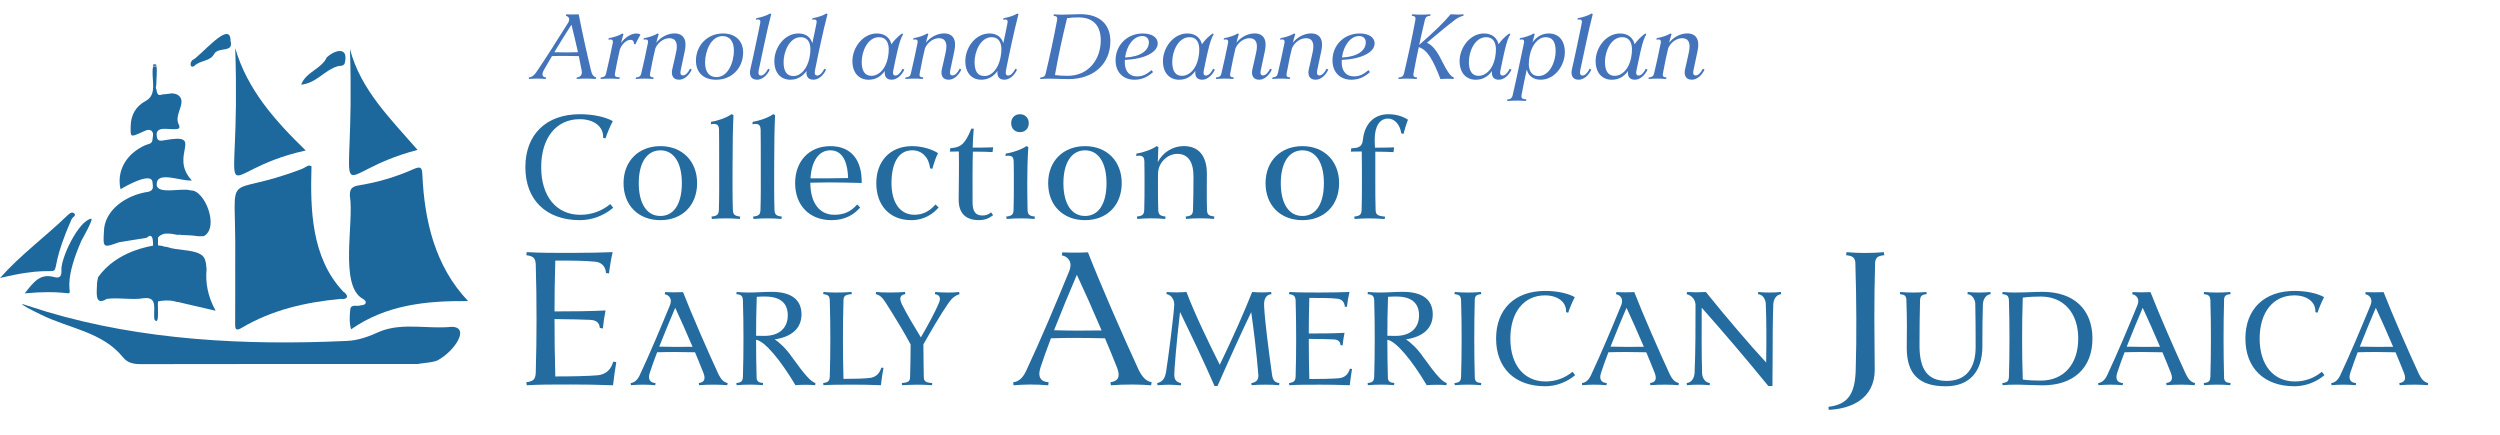 <?xml version="1.0" encoding="UTF-8"?>
<svg id="Layer_2" xmlns="http://www.w3.org/2000/svg" viewBox="0 0 938.31 163.08">
  <defs>
    <style>
      .cls-1 {
        fill: none;
      }

      .cls-2 {
        fill: #4685b0;
      }

      .cls-3 {
        fill: #4373ba;
      }

      .cls-4 {
        fill: #1d699e;
      }

      .cls-5 {
        fill: #246ba0;
      }

      .cls-6 {
        fill: #1d689d;
      }

      .cls-7 {
        fill: #1c679c;
      }
    </style>
  </defs>
  <g id="Layer_1-2" data-name="Layer_1">
    <g>
      <rect class="cls-1" x="194.38" y="16.87" width="743.93" height="146.21"/>
      <path class="cls-5" d="M230.16,77.98c-3.58,3.02-8.06,4.65-12.54,4.65-12.66,0-20.44-7.62-20.44-19.88s7.78-19.88,20.44-19.88c5.1,0,9.52,1.01,12.38,2.58-.9,1.68-2.18,4.7-2.74,6.5l-.9-.22c.28-3.98-3.19-7-8.79-7-8.79,0-14.45,7-14.45,18.03s5.77,17.86,14.67,17.86c4.26,0,8.06-1.4,11.26-4.03l1.12,1.4Z"/>
      <path class="cls-5" d="M234.03,68.74c0-8.29,5.66-13.89,13.83-13.89s13.78,5.6,13.78,13.89-5.54,13.89-13.78,13.89-13.83-5.54-13.83-13.89ZM255.92,68.74c0-7.67-3.02-12.32-8.06-12.32s-8.12,4.65-8.12,12.32,3.02,12.32,8.12,12.32,8.06-4.59,8.06-12.32Z"/>
      <path class="cls-5" d="M267.07,81.28c2.07-.22,2.69-.73,2.74-2.58.17-4.93.11-10.86.11-16.74,0-6.89,0-10.58-.06-13.33-.06-1.9-.9-2.35-3.08-2.02l.11-.9c2.52-.34,6.16-1.68,7.67-2.86l.73.34c-.22,3.98-.34,11.54-.34,18.82,0,5.88-.06,11.76.11,16.69.06,1.85.67,2.35,2.74,2.58l-.11.9c-2.02-.17-3.64-.22-5.26-.22s-3.25.06-5.26.22l-.11-.9Z"/>
      <path class="cls-5" d="M282.69,81.28c2.07-.22,2.69-.73,2.74-2.58.17-4.93.11-10.86.11-16.74,0-6.89,0-10.58-.06-13.33-.06-1.9-.9-2.35-3.08-2.02l.11-.9c2.52-.34,6.16-1.68,7.67-2.86l.73.34c-.22,3.98-.34,11.54-.34,18.82,0,5.88-.06,11.76.11,16.69.06,1.85.67,2.35,2.74,2.58l-.11.9c-2.02-.17-3.64-.22-5.26-.22s-3.25.06-5.26.22l-.11-.9Z"/>
      <path class="cls-5" d="M322.84,77.87c-2.13,2.46-5.43,4.76-10.75,4.76-8.4,0-13.66-5.66-13.66-13.89s5.26-13.89,13.22-13.89,11.93,5.38,11.76,13.83c-3.98-.11-8.29-.22-12.49-.22-2.13,0-4.31.06-6.78.11,0,7.56,3.42,12.04,8.96,12.04,3.7,0,6.16-1.12,8.62-3.86l1.12,1.12ZM318.31,66.83c-.11-4.76-1.46-10.42-6.66-10.42-4.31,0-7.06,3.98-7.45,10.53,4.7,0,9.41,0,14.11-.11Z"/>
      <path class="cls-5" d="M352.3,77.87c-1.96,2.24-5.26,4.76-10.25,4.76-8.29,0-13.16-5.71-13.16-13.89s5.15-13.89,13.44-13.89c3.81,0,7.5,1.18,9.74,2.63-.78,1.4-1.57,3.81-2.13,5.88l-.84-.17c-.5-4.2-3.08-6.78-6.72-6.78-5.32,0-7.78,5.04-7.78,12.32s3.19,11.87,8.57,11.87c3.02,0,5.54-1.12,7.95-3.86l1.18,1.12Z"/>
      <path class="cls-5" d="M356.67,55.63c3.75-.34,5.38-1.12,7.9-7.34h.9c-.22,2.69-.34,4.87-.39,7.11,2.13,0,5.1,0,7.67-.11l-.22,1.79c-1.62-.11-4.31-.17-7.39-.17-.17,5.26-.11,12.26-.11,19.04,0,3.47,1.12,4.93,3.75,4.93,1.23,0,2.3-.39,3.19-1.18l.78,1.06c-1.62,1.23-3.14,1.85-5.38,1.85-4.87,0-7.56-2.52-7.56-7.67,0-4.76.22-12.38.06-18.09-1.12,0-2.24.06-3.36.06l.17-1.29Z"/>
      <path class="cls-5" d="M377.67,81.28c2.07-.22,2.69-.73,2.74-2.52.11-3.19.11-6.61.11-10.08,0-2.91,0-5.38-.06-8.12-.06-1.9-.9-2.35-3.08-2.02l.11-.9c2.52-.34,6.16-1.62,7.73-2.8l.73.34c-.28,4.59-.39,8.9-.39,13.5,0,3.47.06,6.83.11,10.08.06,1.79.67,2.3,2.74,2.52l-.11.9c-2.02-.17-3.64-.22-5.26-.22s-3.19.06-5.21.22l-.17-.9ZM382.82,42.87c1.9,0,3.3,1.34,3.3,3.36s-1.34,3.36-3.3,3.36-3.3-1.34-3.3-3.36,1.34-3.36,3.3-3.36Z"/>
      <path class="cls-5" d="M393.4,68.74c0-8.29,5.66-13.89,13.83-13.89s13.78,5.6,13.78,13.89-5.54,13.89-13.78,13.89-13.83-5.54-13.83-13.89ZM415.3,68.74c0-7.67-3.02-12.32-8.06-12.32s-8.12,4.65-8.12,12.32,3.02,12.32,8.12,12.32,8.06-4.59,8.06-12.32Z"/>
      <path class="cls-5" d="M445.03,81.28c2.07-.22,2.69-.73,2.74-2.58.11-4.03.17-7.56.17-12.49,0-5.49-2.07-8.46-6.05-8.46-3.7,0-6.89,3.14-7.22,6.78-.06,1.4-.06,2.8-.06,4.14,0,3.47,0,6.89.11,10.08.06,1.79.67,2.3,2.74,2.52l-.11.9c-2.02-.17-3.64-.22-5.26-.22s-3.25.06-5.26.22l-.11-.9c2.07-.22,2.69-.73,2.74-2.52.11-3.19.11-6.61.11-10.08,0-2.91,0-5.38-.06-8.12-.06-1.9-.9-2.35-3.08-2.02l.11-.9c2.52-.34,6.05-1.62,7.56-2.8l.67.34c-.06,1.62-.17,3.7-.22,5.71,1.85-3.75,5.71-6.05,9.74-6.05,5.49,0,8.68,3.53,8.68,10.42,0,4.42-.11,8.9.06,13.66.06,1.68.73,2.13,2.74,2.35l-.11.9c-2.02-.17-3.64-.22-5.26-.22s-3.25.06-5.26.22l-.11-.9Z"/>
      <path class="cls-5" d="M474.99,68.74c0-8.29,5.66-13.89,13.83-13.89s13.78,5.6,13.78,13.89-5.54,13.89-13.78,13.89-13.83-5.54-13.83-13.89ZM496.89,68.74c0-7.67-3.02-12.32-8.06-12.32s-8.12,4.65-8.12,12.32,3.02,12.32,8.12,12.32,8.06-4.59,8.06-12.32Z"/>
      <path class="cls-5" d="M508.31,81.28c2.07-.22,2.69-.73,2.74-2.52.11-3.25.11-6.83.11-10.36,0-2.86,0-8.68-.06-11.54-1.51,0-2.97,0-4.09.06l.17-1.29h.5c2.63-.11,3.64-.9,3.86-3.3.62-5.66,4.03-9.46,9.52-9.46,2.91,0,5.32.73,7.39,2.07-.62,1.46-1.29,3.81-1.68,5.32l-.84-.22c-.45-3.25-2.52-5.54-4.93-5.54-3.14,0-5.04,2.8-5.04,7.9,0,1.12.06,2.13.11,3.02,2.46,0,4.7,0,7.17-.11l-.22,1.79c-1.74-.11-4.2-.17-6.83-.17v11.54c0,3.53,0,7.06.11,10.3.06,1.79.73,2.3,3.53,2.52l-.11.9c-2.69-.17-4.31-.22-6.05-.22-1.62,0-3.25.06-5.26.22l-.11-.9Z"/>
      <path class="cls-5" d="M197.55,143.46c2.66-.36,3.38-1.08,3.53-3.46.22-7.49.29-13.68.29-20.38s-.07-12.89-.29-20.38c-.14-2.38-.86-3.1-3.53-3.46l.14-1.15c5.04.29,10.58.29,16.56.29,6.77,0,11.23-.14,15.7-.29-.58,2.45-1.08,5.4-1.37,7.99l-1.15-.14c-.07-2.38-1.66-4.1-4.03-4.25-3.74-.36-6.77-.43-14.98-.43-.22,7.13-.29,13.03-.29,19.08,6.77,0,13.68-.07,19.15-.36-.5,2.45-.79,4.61-1.01,6.77l-1.15-.22c-.14-1.87-1.22-2.88-3.53-3.02-2.59-.14-7.42-.22-13.46-.29,0,6.99.07,13.39.29,21.53,6.55,0,12.1-.14,15.84-.43,3.02-.29,5.04-2.02,5.9-5.11l1.15.14c-.5,2.95-.94,6.26-1.22,8.71-5.69-.22-10.73-.29-15.91-.29-7.49,0-12.02,0-16.49.29l-.14-1.15Z"/>
      <path class="cls-5" d="M241.09,144.37c-1.41,0-2.82.1-4.28.2l-.1-.81c1.16-.1,2.42-.86,3.38-2.92,3.93-8.37,7.91-17.89,11.39-26.36.2-.55.3-1.01.3-1.51,0-1.26-.96-2.32-2.27-2.52l.1-.81c1.71.1,4.84.1,6.75,0,3.33,8.52,9.32,22.23,13.31,30.84.96,1.92,1.92,2.97,3.43,3.28l-.15.81c-1.46-.1-2.92-.2-4.74-.2-2.27,0-3.88.05-5.8.2l-.15-.81c2.02-.25,2.67-1.41,1.76-3.78-.96-2.47-2.07-5.09-3.17-7.76-2.47-.05-4.74-.1-7.16-.1s-4.59,0-7.06.1c-1.01,2.67-1.97,5.29-2.72,7.61-.86,2.52.05,3.83,2.12,3.93l-.1.81c-1.92-.15-3.12-.2-4.84-.2ZM259.93,130.15c-2.27-5.34-4.64-10.63-6.5-14.62-1.81,4.18-3.98,9.48-6,14.57,2.17.05,4.18.1,6.25.1s4.13-.05,6.25-.05Z"/>
      <path class="cls-5" d="M281.56,144.37h-.5c-1.41,0-2.82.05-4.59.2l-.1-.81c1.92-.2,2.37-.71,2.47-2.37.15-5.29.2-9.63.2-14.31s-.05-9.02-.2-14.31c-.1-1.66-.55-2.17-2.47-2.37l.1-.81c1.76.15,3.18.2,4.59.2h.15c2.92,0,5.24-.25,8.47-.25,7.21,0,11.14,2.87,11.14,8.47,0,5.14-3.58,8.42-10.08,9.37,1.92,1.21,4.38,3.58,6.4,6.5,5.24,7.31,7.21,9.32,8.92,9.88l-.1.81c-.91-.1-2.32-.15-3.63-.15s-2.72.05-3.78.15c-5.65-9.53-11.59-16.58-14.77-17.04,0,4.69.05,9.07.2,14.46.2,1.21.76,1.61,2.42,1.76l-.1.81c-1.81-.15-3.28-.2-4.74-.2ZM284.03,111.4c-.2,5.49-.25,9.93-.25,14.62,1.01.05,1.81.05,3.07.05,5.7,0,8.82-3.02,8.82-7.71s-2.92-7.06-8.47-7.06c-.96,0-2.07,0-3.18.1Z"/>
      <path class="cls-5" d="M308.97,143.76c1.86-.25,2.37-.76,2.47-2.42.15-5.24.2-9.58.2-14.26s-.05-9.07-.2-14.36c-.1-1.66-.6-2.12-2.47-2.32l.1-.81c1.76.15,3.23.2,4.64.2h.5c1.56,0,2.97-.05,5.39-.2l.1.81c-2.57.2-3.07.71-3.12,2.37-.15,5.24-.2,9.63-.2,14.31,0,4.94.05,9.42.2,15.12,4.59,0,7.61-.1,9.83-.35,2.32-.25,3.73-1.66,4.38-3.88l.81.1c-.4,2.17-.76,4.43-.96,6.5-4.08-.15-6.8-.2-9.88-.2-5.34,0-8.52,0-11.69.2l-.1-.81Z"/>
      <path class="cls-5" d="M338.46,143.76c2.52-.2,3.07-.66,3.12-2.27.1-4.43.2-8.37.2-12.2-2.42-4.59-6.05-10.48-9.27-15.57-1.41-2.27-2.52-3.07-3.83-3.33l.15-.81c1.41.15,3.02.2,5.09.2s3.78-.05,5.75-.2l.1.81c-1.92.3-2.42,1.46-1.21,3.93,1.81,3.63,4.49,8.11,7.06,12.3,2.12-3.63,5.24-9.17,6.85-13.1.71-1.76.2-2.87-1.56-3.12l.1-.81c1.76.15,3.07.2,5.04.2,1.51,0,2.77-.05,3.93-.2l.15.81c-1.46.45-2.77,1.36-4.03,3.18-3.07,4.38-6.96,11.14-9.53,15.67.05,3.83.05,7.56.15,12.2.05,1.66.6,2.12,3.18,2.32l-.1.81c-2.42-.15-3.48-.2-5.54-.2-1.86,0-3.78.1-5.69.2l-.1-.81Z"/>
      <path class="cls-5" d="M386.53,144.32c-2.02,0-4.03.14-6.12.29l-.14-1.15c1.66-.14,3.46-1.22,4.82-4.18,5.62-11.95,11.31-25.56,16.27-37.66.29-.79.43-1.44.43-2.16,0-1.8-1.37-3.31-3.24-3.6l.14-1.15c2.45.14,6.91.14,9.65,0,4.75,12.17,13.32,31.75,19.01,44.07,1.37,2.74,2.74,4.25,4.9,4.68l-.22,1.15c-2.09-.14-4.18-.29-6.77-.29-3.24,0-5.54.07-8.28.29l-.22-1.15c2.88-.36,3.82-2.02,2.52-5.4-1.37-3.53-2.95-7.27-4.54-11.09-3.53-.07-6.77-.14-10.22-.14s-6.55,0-10.08.14c-1.44,3.82-2.81,7.56-3.89,10.87-1.22,3.6.07,5.47,3.02,5.62l-.14,1.15c-2.74-.22-4.46-.29-6.91-.29ZM413.46,124.02c-3.24-7.63-6.62-15.19-9.29-20.88-2.59,5.98-5.69,13.54-8.57,20.81,3.1.07,5.98.14,8.93.14s5.9-.07,8.93-.07Z"/>
      <path class="cls-5" d="M434.32,143.76c1.86-.4,2.87-1.51,3.33-4.13.81-4.94,3.07-22.78,3.07-25.4,0-1.96-1.26-3.63-2.92-3.83l.1-.81c1.26.1,2.32.15,3.73.15s2.57-.1,3.68-.15c3.18,8.37,7.96,18.25,12.5,27.32,4.84-9.98,9.53-20.61,12.15-27.32,1.26.1,2.47.15,3.68.15s2.27-.05,3.43-.15l.15.81c-1.87.15-2.92,1.56-2.77,4.44.3,5.9,1.66,16.28,2.97,25.75.3,2.42,1.36,3.02,2.77,3.18l-.1.81c-1.56-.15-3.28-.2-5.14-.2s-3.83.05-5.19.2l-.1-.81c1.97-.3,2.77-1.26,2.62-3.23-.66-8.01-1.76-17.19-2.67-23.38-3.33,6.9-8.22,17.64-12.65,27.72h-1.11c-4.18-9.63-9.68-21.02-12.95-27.77-1.31,10.94-2.17,21.82-2.17,23.44,0,1.92.66,2.82,2.57,3.28l-.1.81c-1.46-.1-2.87-.25-4.49-.25-1.46,0-3.12.15-4.28.2l-.1-.81Z"/>
      <path class="cls-5" d="M483.81,143.76c1.86-.25,2.37-.76,2.47-2.42.15-5.24.2-9.58.2-14.26s-.05-9.02-.2-14.26c-.1-1.66-.6-2.17-2.47-2.42l.1-.81c3.53.2,7.41.2,11.59.2,4.74,0,7.86-.1,10.99-.2-.4,1.71-.76,3.78-.96,5.59l-.81-.1c-.05-1.66-1.16-2.87-2.82-2.97-2.62-.25-4.74-.3-10.48-.3-.15,4.99-.2,9.12-.2,13.36,4.74,0,9.58-.05,13.41-.25-.35,1.71-.55,3.22-.71,4.74l-.81-.15c-.1-1.31-.86-2.02-2.47-2.12-1.81-.1-5.19-.15-9.42-.2,0,4.89.05,9.38.2,15.07,4.59,0,8.47-.1,11.09-.3,2.12-.2,3.53-1.41,4.13-3.58l.81.1c-.35,2.07-.66,4.38-.86,6.1-3.98-.15-7.51-.2-11.14-.2-5.24,0-8.42,0-11.54.2l-.1-.81Z"/>
      <path class="cls-5" d="M518.49,144.37h-.5c-1.41,0-2.82.05-4.59.2l-.1-.81c1.92-.2,2.37-.71,2.47-2.37.15-5.29.2-9.63.2-14.31s-.05-9.02-.2-14.31c-.1-1.66-.55-2.17-2.47-2.37l.1-.81c1.76.15,3.18.2,4.59.2h.15c2.92,0,5.24-.25,8.47-.25,7.21,0,11.14,2.87,11.14,8.47,0,5.14-3.58,8.42-10.08,9.37,1.92,1.21,4.38,3.58,6.4,6.5,5.24,7.31,7.21,9.32,8.92,9.88l-.1.81c-.91-.1-2.32-.15-3.63-.15s-2.72.05-3.78.15c-5.65-9.53-11.59-16.58-14.77-17.04,0,4.69.05,9.07.2,14.46.2,1.21.76,1.61,2.42,1.76l-.1.81c-1.81-.15-3.28-.2-4.74-.2ZM520.96,111.4c-.2,5.49-.25,9.93-.25,14.62,1.01.05,1.81.05,3.07.05,5.7,0,8.82-3.02,8.82-7.71s-2.92-7.06-8.47-7.06c-.96,0-2.07,0-3.18.1Z"/>
      <path class="cls-5" d="M551.1,144.37h-.5c-1.41,0-2.82.05-4.59.2l-.1-.81c1.92-.2,2.37-.71,2.47-2.37.15-5.29.2-9.63.2-14.31s-.05-9.02-.2-14.31c-.1-1.66-.55-2.17-2.47-2.37l.1-.81c1.76.15,3.18.2,4.59.2h.66c1.41,0,2.82-.05,4.59-.2l.1.81c-1.66.15-2.22.55-2.42,1.76-.15,5.54-.2,10.03-.2,14.92s.05,9.37.2,14.92c.2,1.21.76,1.61,2.42,1.76l-.1.81c-1.81-.15-3.28-.2-4.74-.2Z"/>
      <path class="cls-5" d="M591.21,140.79c-3.23,2.72-7.26,4.18-11.29,4.18-11.39,0-18.4-6.85-18.4-17.89s7.01-17.89,18.4-17.89c4.59,0,8.57.91,11.14,2.32-.81,1.51-1.97,4.23-2.47,5.85l-.81-.2c.25-3.58-2.87-6.3-7.91-6.3-7.91,0-13,6.3-13,16.23s5.19,16.08,13.2,16.08c3.83,0,7.26-1.26,10.13-3.63l1.01,1.26Z"/>
      <path class="cls-5" d="M598.12,144.37c-1.41,0-2.82.1-4.28.2l-.1-.81c1.16-.1,2.42-.86,3.38-2.92,3.93-8.37,7.91-17.89,11.39-26.36.2-.55.3-1.01.3-1.51,0-1.26-.96-2.32-2.27-2.52l.1-.81c1.71.1,4.84.1,6.75,0,3.33,8.52,9.32,22.23,13.31,30.84.96,1.92,1.91,2.97,3.43,3.28l-.15.81c-1.46-.1-2.92-.2-4.74-.2-2.27,0-3.88.05-5.8.2l-.15-.81c2.02-.25,2.67-1.41,1.76-3.78-.96-2.47-2.07-5.09-3.17-7.76-2.47-.05-4.74-.1-7.16-.1s-4.59,0-7.06.1c-1.01,2.67-1.97,5.29-2.72,7.61-.86,2.52.05,3.83,2.12,3.93l-.1.81c-1.92-.15-3.12-.2-4.84-.2ZM616.97,130.15c-2.27-5.34-4.64-10.63-6.5-14.62-1.81,4.18-3.98,9.48-6,14.57,2.17.05,4.18.1,6.25.1s4.13-.05,6.25-.05Z"/>
      <path class="cls-5" d="M665.3,136.45c0,3.23-.1,7.31-.05,8.42h-1.56c-8.67-10.63-17.39-20.82-25-29.38,0,8.01-.1,16.83.15,24.7.15,1.76,1.11,3.38,2.92,3.58l-.1.81c-1.31-.15-2.97-.2-4.23-.2h-.05c-1.26,0-2.92.05-4.23.2l-.1-.81c1.92-.2,2.87-1.97,2.97-3.88.35-7.86.35-17.04.35-25.3,0-2.12-1.36-3.68-3.33-4.18l.15-.81c.96.05,2.27.1,3.53.1s2.47-.05,3.53-.1c7.51,9.32,16.68,20.06,22.63,26.46.15-8.26.1-16.38-.15-22.28-.25-1.71-1.16-3.23-2.92-3.38l.1-.81c1.26.15,2.87.2,4.13.2h.15c1.26,0,2.92-.05,4.23-.2l.1.81c-1.92.2-2.87,1.97-2.97,3.88-.2,5.54-.25,13-.25,22.18Z"/>
      <path class="cls-5" d="M707.24,95.79c-2.38.22-3.17.79-3.46,2.59-.22,7.92-.29,14.26-.29,21.1,0,7.27.14,12.1.14,19.3,0,11.02-9.07,14.69-17.28,15.05l-.07-1.15c7.2-.86,10.01-4.68,10.22-14.04.22-7.92.22-11.09.22-19.01,0-6.91-.14-13.25-.36-21.1-.22-1.87-1.01-2.52-3.46-2.74l.14-1.15c2.52.22,4.54.29,6.55.29h.94c2.02,0,4.03-.07,6.55-.29l.14,1.15Z"/>
      <path class="cls-5" d="M723.11,110.4c-1.91.2-2.37.71-2.47,2.37-.15,5.59-.2,10.94-.2,16.98,0,9.07,3.17,13.21,10.23,13.21s10.84-4.49,10.84-12.85c0-6.15-.05-12-.15-16.38-.25-1.66-1.21-3.17-2.92-3.33l.1-.81c1.26.15,2.87.2,4.13.2h.25c1.26,0,2.87-.05,4.13-.2l.1.81c-1.86.2-2.82,1.92-2.92,3.78-.15,4.33-.2,9.93-.2,15.83,0,9.47-4.84,14.97-13.76,14.97-9.98,0-14.62-4.59-14.62-14.36,0-2.87.05-5.8.05-8.62,0-3.53-.1-5.8-.2-9.68-.15-1.31-.71-1.76-2.42-1.92l.1-.81c1.76.15,3.17.2,4.59.2h.66c1.41,0,2.82-.05,4.59-.2l.1.81Z"/>
      <path class="cls-5" d="M756.22,109.79h.15c3.63,0,7.26-.25,10.33-.25,11.64,0,18.65,6.6,18.65,17.54s-7.01,17.54-18.65,17.54c-2.72,0-5.85-.2-9.02-.25h-1.46c-1.41,0-2.82.05-4.59.2l-.1-.81c1.92-.2,2.37-.71,2.47-2.37.15-5.29.2-9.63.2-14.31s-.05-9.02-.2-14.31c-.1-1.66-.55-2.17-2.47-2.37l.1-.81c1.76.15,3.17.2,4.59.2ZM759.2,142.45c2.17.3,4.18.4,6.75.4,8.62,0,14.06-6.15,14.06-15.77s-5.44-15.78-14.06-15.78c-2.57,0-4.59.1-6.75.4-.2,5.75-.25,10.38-.25,15.37s.05,9.63.25,15.37Z"/>
      <path class="cls-5" d="M791.86,144.37c-1.41,0-2.82.1-4.28.2l-.1-.81c1.16-.1,2.42-.86,3.38-2.92,3.93-8.37,7.91-17.89,11.39-26.36.2-.55.3-1.01.3-1.51,0-1.26-.96-2.32-2.27-2.52l.1-.81c1.71.1,4.84.1,6.75,0,3.33,8.52,9.32,22.23,13.3,30.84.96,1.92,1.92,2.97,3.43,3.28l-.15.81c-1.46-.1-2.92-.2-4.74-.2-2.27,0-3.88.05-5.8.2l-.15-.81c2.02-.25,2.67-1.41,1.76-3.78-.96-2.47-2.07-5.09-3.17-7.76-2.47-.05-4.74-.1-7.16-.1s-4.59,0-7.06.1c-1.01,2.67-1.97,5.29-2.72,7.61-.86,2.52.05,3.83,2.12,3.93l-.1.81c-1.91-.15-3.12-.2-4.84-.2ZM810.71,130.15c-2.27-5.34-4.64-10.63-6.5-14.62-1.81,4.18-3.98,9.48-6,14.57,2.17.05,4.18.1,6.25.1s4.13-.05,6.25-.05Z"/>
      <path class="cls-5" d="M832.33,144.37h-.5c-1.41,0-2.82.05-4.59.2l-.1-.81c1.92-.2,2.37-.71,2.47-2.37.15-5.29.2-9.63.2-14.31s-.05-9.02-.2-14.31c-.1-1.66-.55-2.17-2.47-2.37l.1-.81c1.76.15,3.18.2,4.59.2h.66c1.41,0,2.82-.05,4.59-.2l.1.81c-1.66.15-2.22.55-2.42,1.76-.15,5.54-.2,10.03-.2,14.92s.05,9.37.2,14.92c.2,1.21.76,1.61,2.42,1.76l-.1.81c-1.81-.15-3.28-.2-4.74-.2Z"/>
      <path class="cls-5" d="M872.44,140.79c-3.23,2.72-7.26,4.18-11.29,4.18-11.39,0-18.4-6.85-18.4-17.89s7.01-17.89,18.4-17.89c4.59,0,8.57.91,11.14,2.32-.81,1.51-1.97,4.23-2.47,5.85l-.81-.2c.25-3.58-2.87-6.3-7.91-6.3-7.91,0-13,6.3-13,16.23s5.19,16.08,13.21,16.08c3.83,0,7.26-1.26,10.13-3.63l1.01,1.26Z"/>
      <path class="cls-5" d="M879.35,144.37c-1.41,0-2.82.1-4.28.2l-.1-.81c1.16-.1,2.42-.86,3.38-2.92,3.93-8.37,7.91-17.89,11.39-26.36.2-.55.3-1.01.3-1.51,0-1.26-.96-2.32-2.27-2.52l.1-.81c1.71.1,4.84.1,6.75,0,3.33,8.52,9.32,22.23,13.31,30.84.96,1.92,1.92,2.97,3.43,3.28l-.15.81c-1.46-.1-2.92-.2-4.74-.2-2.27,0-3.88.05-5.8.2l-.15-.81c2.02-.25,2.67-1.41,1.76-3.78-.96-2.47-2.07-5.09-3.18-7.76-2.47-.05-4.74-.1-7.16-.1s-4.59,0-7.06.1c-1.01,2.67-1.96,5.29-2.72,7.61-.86,2.52.05,3.83,2.12,3.93l-.1.81c-1.92-.15-3.12-.2-4.84-.2ZM898.2,130.15c-2.27-5.34-4.64-10.63-6.5-14.62-1.81,4.18-3.98,9.48-6,14.57,2.17.05,4.18.1,6.25.1s4.13-.05,6.25-.05Z"/>
    </g>
    <g>
      <rect class="cls-1" x="198.31" y="5.08" width="635.49" height="46.89"/>
      <path class="cls-3" d="M216.47,29.08c1.4-.17,2.14-.98,1.85-2.59-.31-1.72-.7-3.57-1.08-5.43-1.82-.04-3.43-.07-5.18-.07-1.61,0-3.19,0-4.9.07-1.08,1.82-2.14,3.64-3.05,5.25-.94,1.75-.52,2.7.91,2.77l-.21.56c-1.33-.1-2.21-.14-3.43-.14-.91,0-1.82.07-2.91.14l.04-.56c.81-.07,1.79-.52,2.66-1.82,4.03-5.85,8.19-12.6,11.94-18.52.35-.52.52-1.05.52-1.51,0-.73-.6-1.15-1.26-1.29l.18-.56c1.15.07,3.33.07,4.66,0,1.12,5.99,3.26,15.58,4.73,21.56.31,1.26.98,1.93,1.85,2.14l-.21.56c-1.12-.07-2.03-.14-3.19-.14-1.47,0-2.73.03-3.96.14l.04-.56ZM216.93,19.6c-.84-3.78-1.75-7.53-2.45-10.33-1.93,2.98-4.27,6.69-6.44,10.33,1.47.04,2.87.07,4.31.07,1.54,0,3.01-.03,4.59-.07Z"/>
      <path class="cls-3" d="M225.43,29.65l.04-.56c1.26-.14,1.75-.46,2-1.44.91-3.82,1.75-7.67,2.52-11.52.18-1.19-.28-1.47-1.68-1.26l.21-.56c1.61-.21,3.99-1.02,5.11-1.75l.38.21c-.28.95-.63,2.17-.91,3.36,1.44-2.1,3.81-3.57,5.71-3.57.56,0,1.19.14,1.57.42-.49.77-1.5,2.77-1.92,3.68l-.53-.17c.07-.98-.42-1.54-1.33-1.54-1.47,0-3.33,1.65-3.99,3.78-.67,2.91-1.26,5.81-1.79,8.75-.21,1.15.07,1.47,1.85,1.61l-.21.56c-1.68-.1-2.66-.14-3.78-.14-1.02,0-2,.03-3.26.14Z"/>
      <path class="cls-3" d="M241.88,29.51c-.98,0-2,.03-3.26.14l.04-.56c1.26-.14,1.75-.46,2-1.44.91-3.82,1.75-7.67,2.52-11.52.21-1.19-.28-1.47-1.68-1.26l.21-.56c1.61-.21,3.99-1.02,5.11-1.75l.42.21c-.39,1.16-.77,2.63-1.05,3.85h.14c-.81,3.26-1.65,7.11-2.31,10.82-.25,1.19.04,1.51,1.33,1.65l-.17.56c-1.26-.1-2.28-.14-3.29-.14ZM256.27,28.31c.91,0,1.79-.73,2.73-2.52l.63.31c-1.05,2.31-2.91,3.82-4.76,3.82-2.52,0-2.98-2-2.56-3.89.42-1.86.98-4.17,1.44-6.41.77-3.36-.04-5.29-2.52-5.29s-4.94,2.17-5.5,4.62l-.38.21.73-2.77c1.61-2.35,4.48-3.85,7.04-3.85,3.4,0,4.8,2.35,3.92,6.48-.46,2.17-1.02,4.83-1.58,7.46-.28,1.33.14,1.82.8,1.82Z"/>
      <path class="cls-3" d="M261.2,22.82c0-5.71,4.2-10.26,10.19-10.26,4.66,0,7.53,2.84,7.53,7.11,0,5.78-4.17,10.26-10.15,10.26-4.76,0-7.56-2.77-7.56-7.11ZM275.45,18.93c0-3.29-1.5-5.39-4.24-5.39-4.41,0-6.58,5.67-6.58,10.01,0,3.33,1.47,5.39,4.27,5.39,4.41,0,6.55-5.64,6.55-10.01Z"/>
      <path class="cls-3" d="M285.53,28.35c.95,0,1.82-.77,2.77-2.56l.6.35c-1.02,2.27-2.91,3.78-4.76,3.78-2.52,0-2.94-2.03-2.52-3.89.67-2.77,1.29-5.85,1.96-8.93.91-4.31,1.44-6.76,1.75-8.47.21-1.19-.25-1.47-1.65-1.26l.21-.56c1.61-.21,4.06-1.05,5.15-1.75l.42.21c-.67,2.49-1.79,7.35-2.73,11.83-.7,3.29-1.44,6.62-2,9.42-.25,1.33.18,1.82.81,1.82Z"/>
      <path class="cls-3" d="M302.71,26.63c-1.71,2.38-3.85,3.29-6.09,3.29-3.61,0-5.99-2.59-5.99-7,0-5.01,3.75-10.36,9.07-10.36,2.7,0,4.55,1.37,5.18,3.68.88-3.92,1.26-6.02,1.58-7.6.21-1.19-.28-1.47-1.68-1.26l.21-.56c1.61-.21,4.1-1.05,5.18-1.75l.42.21c-1.82,7.07-3.29,14.07-4.73,21.25-.25,1.3.18,1.82.81,1.82.94,0,1.82-.77,2.77-2.56l.6.35c-1.02,2.27-2.91,3.78-4.76,3.78-2.24,0-2.77-1.61-2.56-3.29ZM303.8,21.77c1.08-5.11-.25-7.81-3.29-7.81-4.24,0-6.41,5.53-6.41,9.28s1.3,5.29,3.75,5.29c2.83,0,5.15-2.91,5.95-6.76Z"/>
      <path class="cls-3" d="M319.93,22.92c0-5.01,3.89-10.36,9.17-10.36,3.12,0,5.18,1.79,5.57,4.66l-1.79,8.19c-1.68,3.01-3.92,4.52-6.86,4.52-3.68,0-6.09-2.63-6.09-7ZM333.23,21.77c1.02-5.11-.28-7.81-3.33-7.81-4.24,0-6.48,5.29-6.48,9.28,0,3.47,1.26,5.22,3.61,5.22,2.94,0,5.36-2.66,6.2-6.69ZM332.15,26.25c.1-.42.17-.88.25-1.3h.25l1.75-8.12c1.12-1.65,2.49-3.05,4.17-4.27l.42.28c-.81,1.33-1.33,2.73-2.21,6.48-.39,1.61-.88,4.03-1.54,7.21-.28,1.3.14,1.82.81,1.82.91,0,1.79-.77,2.73-2.56l.63.35c-1.05,2.27-2.91,3.78-4.76,3.78-2.42,0-2.84-1.86-2.49-3.68Z"/>
      <path class="cls-3" d="M343.07,29.51c-.98,0-2,.03-3.26.14l.04-.56c1.26-.14,1.75-.46,2-1.44.91-3.82,1.75-7.67,2.52-11.52.21-1.19-.28-1.47-1.68-1.26l.21-.56c1.61-.21,3.99-1.02,5.11-1.75l.42.21c-.38,1.16-.77,2.63-1.05,3.85h.14c-.81,3.26-1.65,7.11-2.31,10.82-.25,1.19.03,1.51,1.33,1.65l-.18.56c-1.26-.1-2.27-.14-3.29-.14ZM357.45,28.31c.91,0,1.79-.73,2.73-2.52l.63.31c-1.05,2.31-2.91,3.82-4.76,3.82-2.52,0-2.98-2-2.56-3.89.42-1.86.98-4.17,1.44-6.41.77-3.36-.04-5.29-2.52-5.29s-4.94,2.17-5.5,4.62l-.39.21.73-2.77c1.61-2.35,4.48-3.85,7.04-3.85,3.4,0,4.8,2.35,3.92,6.48-.46,2.17-1.02,4.83-1.58,7.46-.28,1.33.14,1.82.8,1.82Z"/>
      <path class="cls-3" d="M374.39,26.63c-1.71,2.38-3.85,3.29-6.09,3.29-3.61,0-5.99-2.59-5.99-7,0-5.01,3.75-10.36,9.07-10.36,2.7,0,4.55,1.37,5.18,3.68.88-3.92,1.26-6.02,1.58-7.6.21-1.19-.28-1.47-1.68-1.26l.21-.56c1.61-.21,4.1-1.05,5.18-1.75l.42.21c-1.82,7.07-3.29,14.07-4.73,21.25-.25,1.3.18,1.82.81,1.82.95,0,1.82-.77,2.77-2.56l.6.35c-1.02,2.27-2.91,3.78-4.76,3.78-2.24,0-2.77-1.61-2.56-3.29ZM375.48,21.77c1.08-5.11-.25-7.81-3.29-7.81-4.24,0-6.41,5.53-6.41,9.28s1.3,5.29,3.75,5.29c2.83,0,5.15-2.91,5.95-6.76Z"/>
      <path class="cls-3" d="M398.86,5.49h.14c2.45,0,4.62-.17,6.58-.17,6.93,0,11.17,3.64,11.17,10.12,0,8.65-6.41,14.25-15.68,14.25-2.42,0-4.83-.17-7.32-.17-1.02,0-2.03.03-3.33.14l.03-.56c1.26-.1,1.68-.42,2-1.4,1.61-6.76,3.08-13.55,4.34-20.37.1-.98-.21-1.3-1.4-1.4l.21-.56c1.23.1,2.24.14,3.26.14ZM395.95,28.17c1.47.21,2.87.28,4.83.28,7.67,0,12.36-6.06,12.36-13.34,0-5.64-2.98-8.58-8.33-8.58-1.61,0-2.84.07-4.31.28-1.75,7.07-3.29,14.18-4.55,21.35Z"/>
      <path class="cls-3" d="M418.7,22.68c0-5.81,4.41-10.12,10.22-10.12,3.57,0,5.6,1.58,5.6,3.71,0,3.29-4.73,5.88-12.32,6.2,0,.32-.04.63-.04.95,0,3.22,1.68,5.25,4.55,5.25,2.03,0,3.57-.67,5.46-2.35l.6.73c-2.21,2.03-4.48,2.87-7,2.87-4.27,0-7.07-2.87-7.07-7.25ZM422.27,21.59c5.88-.28,8.93-2.66,8.93-5.71,0-1.4-.91-2.35-2.49-2.35-3.19,0-5.85,3.47-6.44,8.05Z"/>
      <path class="cls-3" d="M436.48,22.92c0-5.01,3.89-10.36,9.17-10.36,3.12,0,5.18,1.79,5.57,4.66l-1.79,8.19c-1.68,3.01-3.92,4.52-6.86,4.52-3.68,0-6.09-2.63-6.09-7ZM449.78,21.77c1.02-5.11-.28-7.81-3.33-7.81-4.24,0-6.48,5.29-6.48,9.28,0,3.47,1.26,5.22,3.61,5.22,2.94,0,5.36-2.66,6.2-6.69ZM448.7,26.25c.1-.42.17-.88.25-1.3h.25l1.75-8.12c1.12-1.65,2.49-3.05,4.17-4.27l.42.28c-.81,1.33-1.33,2.73-2.21,6.48-.39,1.61-.88,4.03-1.54,7.21-.28,1.3.14,1.82.81,1.82.91,0,1.79-.77,2.73-2.56l.63.35c-1.05,2.27-2.91,3.78-4.76,3.78-2.42,0-2.84-1.86-2.49-3.68Z"/>
      <path class="cls-3" d="M459.62,29.51c-.98,0-2,.03-3.26.14l.04-.56c1.26-.14,1.75-.46,2-1.44.91-3.82,1.75-7.67,2.52-11.52.21-1.19-.28-1.47-1.68-1.26l.21-.56c1.61-.21,3.99-1.02,5.11-1.75l.42.21c-.38,1.16-.77,2.63-1.05,3.85h.14c-.81,3.26-1.65,7.11-2.31,10.82-.25,1.19.03,1.51,1.33,1.65l-.18.56c-1.26-.1-2.27-.14-3.29-.14ZM474,28.31c.91,0,1.79-.73,2.73-2.52l.63.31c-1.05,2.31-2.91,3.82-4.76,3.82-2.52,0-2.98-2-2.56-3.89.42-1.86.98-4.17,1.44-6.41.77-3.36-.04-5.29-2.52-5.29s-4.94,2.17-5.5,4.62l-.39.21.73-2.77c1.61-2.35,4.48-3.85,7.04-3.85,3.4,0,4.8,2.35,3.92,6.48-.46,2.17-1.02,4.83-1.58,7.46-.28,1.33.14,1.82.8,1.82Z"/>
      <path class="cls-3" d="M480.79,29.51c-.98,0-2,.03-3.26.14l.04-.56c1.26-.14,1.75-.46,2-1.44.91-3.82,1.75-7.67,2.52-11.52.21-1.19-.28-1.47-1.68-1.26l.21-.56c1.61-.21,3.99-1.02,5.11-1.75l.42.21c-.38,1.16-.77,2.63-1.05,3.85h.14c-.81,3.26-1.65,7.11-2.31,10.82-.25,1.19.03,1.51,1.33,1.65l-.18.56c-1.26-.1-2.27-.14-3.29-.14ZM495.18,28.31c.91,0,1.79-.73,2.73-2.52l.63.31c-1.05,2.31-2.91,3.82-4.76,3.82-2.52,0-2.98-2-2.56-3.89.42-1.86.98-4.17,1.44-6.41.77-3.36-.04-5.29-2.52-5.29s-4.94,2.17-5.5,4.62l-.39.21.73-2.77c1.61-2.35,4.48-3.85,7.04-3.85,3.4,0,4.8,2.35,3.92,6.48-.46,2.17-1.02,4.83-1.58,7.46-.28,1.33.14,1.82.8,1.82Z"/>
      <path class="cls-3" d="M500.11,22.68c0-5.81,4.41-10.12,10.22-10.12,3.57,0,5.6,1.58,5.6,3.71,0,3.29-4.73,5.88-12.32,6.2,0,.32-.04.63-.04.95,0,3.22,1.68,5.25,4.55,5.25,2.03,0,3.57-.67,5.46-2.35l.6.73c-2.21,2.03-4.48,2.87-7,2.87-4.27,0-7.07-2.87-7.07-7.25ZM503.68,21.59c5.88-.28,8.93-2.66,8.93-5.71,0-1.4-.91-2.35-2.49-2.35-3.19,0-5.85,3.47-6.44,8.05Z"/>
      <path class="cls-3" d="M528.43,29.51h-.21c-1.02,0-2.03.03-3.33.14l.03-.56c1.26-.1,1.68-.42,2-1.4,1.61-6.76,3.08-13.55,4.34-20.37.1-.98-.21-1.3-1.4-1.4l.21-.56c1.23.1,2.24.14,3.26.14h.21c1.02,0,2.03-.04,3.33-.14l-.04.56c-1.26.1-1.68.42-2,1.4-.84,3.54-1.51,6.44-2.17,9.52,6.58-5.78,9.14-8.37,11.8-11.48,1.02.07,1.72.1,2.56.1s1.58-.03,2.28-.1l-.04.56c-1.16.21-2.31.88-3.19,1.54-2.03,1.5-7.28,5.81-10.5,8.58,2.07.94,3.71,2.98,5.53,6.69,2.17,4.31,3.4,6.02,4.59,6.37l-.17.56c-.56-.07-1.51-.1-2.38-.1s-1.72.04-2.52.1c-2.73-7.21-4.97-11.03-8.12-11.97-.7,3.26-1.33,6.3-2,10.01-.1.98.21,1.29,1.4,1.4l-.21.56c-1.23-.1-2.24-.14-3.26-.14Z"/>
      <path class="cls-3" d="M547.82,22.92c0-5.01,3.89-10.36,9.17-10.36,3.12,0,5.18,1.79,5.57,4.66l-1.79,8.19c-1.68,3.01-3.92,4.52-6.86,4.52-3.68,0-6.09-2.63-6.09-7ZM561.12,21.77c1.02-5.11-.28-7.81-3.33-7.81-4.24,0-6.48,5.29-6.48,9.28,0,3.47,1.26,5.22,3.61,5.22,2.94,0,5.36-2.66,6.2-6.69ZM560.03,26.25c.1-.42.17-.88.25-1.3h.25l1.75-8.12c1.12-1.65,2.49-3.05,4.17-4.27l.42.28c-.81,1.33-1.33,2.73-2.21,6.48-.39,1.61-.88,4.03-1.54,7.21-.28,1.3.14,1.82.81,1.82.91,0,1.79-.77,2.73-2.56l.63.35c-1.05,2.27-2.91,3.78-4.76,3.78-2.42,0-2.84-1.86-2.49-3.68Z"/>
      <path class="cls-3" d="M587.33,19.56c0,5.01-3.75,10.36-9.07,10.36-2.77,0-4.62-1.4-5.22-3.85-.73,3.36-1.44,6.62-1.96,9.59-.18,1.15.07,1.5,1.85,1.65l-.21.56c-1.02-.04-1.82-.1-2.52-.1h-1.19c-1.02,0-2.03.04-3.33.14l.03-.56c1.19-.1,1.65-.42,1.96-1.3.84-3.5,1.65-7.42,2.52-11.45.91-4.38,1.47-6.9,1.79-8.47.21-1.19-.24-1.47-1.65-1.26l.18-.56c1.61-.21,3.99-1.02,5.15-1.75l.35.21c-.32,1.08-.56,2.1-.84,3.15,1.75-2.42,3.89-3.36,6.16-3.36,3.61,0,5.99,2.59,5.99,7ZM574.17,20.72c-1.08,5.11.25,7.81,3.29,7.81,4.24,0,6.41-5.53,6.41-9.28s-1.3-5.29-3.75-5.29c-2.84,0-5.15,2.91-5.95,6.76Z"/>
      <path class="cls-3" d="M593.88,28.35c.95,0,1.82-.77,2.77-2.56l.6.35c-1.02,2.27-2.91,3.78-4.76,3.78-2.52,0-2.94-2.03-2.52-3.89.67-2.77,1.29-5.85,1.96-8.93.91-4.31,1.44-6.76,1.75-8.47.21-1.19-.25-1.47-1.65-1.26l.21-.56c1.61-.21,4.06-1.05,5.15-1.75l.42.21c-.67,2.49-1.79,7.35-2.73,11.83-.7,3.29-1.43,6.62-2,9.42-.25,1.33.18,1.82.8,1.82Z"/>
      <path class="cls-3" d="M598.88,22.92c0-5.01,3.89-10.36,9.17-10.36,3.12,0,5.18,1.79,5.57,4.66l-1.79,8.19c-1.68,3.01-3.92,4.52-6.86,4.52-3.68,0-6.09-2.63-6.09-7ZM612.18,21.77c1.01-5.11-.28-7.81-3.33-7.81-4.23,0-6.47,5.29-6.47,9.28,0,3.47,1.26,5.22,3.61,5.22,2.94,0,5.36-2.66,6.2-6.69ZM611.1,26.25c.11-.42.18-.88.25-1.3h.24l1.75-8.12c1.12-1.65,2.49-3.05,4.17-4.27l.42.28c-.8,1.33-1.33,2.73-2.21,6.48-.38,1.61-.88,4.03-1.54,7.21-.28,1.3.14,1.82.81,1.82.91,0,1.79-.77,2.73-2.56l.63.35c-1.05,2.27-2.91,3.78-4.76,3.78-2.42,0-2.84-1.86-2.49-3.68Z"/>
      <path class="cls-3" d="M622.02,29.51c-.98,0-2,.03-3.26.14l.04-.56c1.26-.14,1.75-.46,2-1.44.91-3.82,1.75-7.67,2.52-11.52.21-1.19-.28-1.47-1.68-1.26l.21-.56c1.61-.21,3.99-1.02,5.11-1.75l.42.21c-.39,1.16-.77,2.63-1.05,3.85h.14c-.81,3.26-1.65,7.11-2.31,10.82-.25,1.19.04,1.51,1.33,1.65l-.17.56c-1.26-.1-2.28-.14-3.29-.14ZM636.4,28.31c.91,0,1.79-.73,2.73-2.52l.63.31c-1.05,2.31-2.91,3.82-4.76,3.82-2.52,0-2.98-2-2.56-3.89.42-1.86.98-4.17,1.43-6.41.77-3.36-.04-5.29-2.52-5.29s-4.94,2.17-5.5,4.62l-.38.21.73-2.77c1.61-2.35,4.48-3.85,7.04-3.85,3.39,0,4.79,2.35,3.92,6.48-.46,2.17-1.02,4.83-1.58,7.46-.28,1.33.14,1.82.8,1.82Z"/>
    </g>
    <g>
      <path class="cls-4" d="M65.11,112.98s.04.03.06.05c.13.01.26.03.39.07.32.08.64.17.96.26.05-.02.09-.02.14-.04,4.51,1.05,9.03,2.09,14.28,3.31-2.96-5.35-3.9-10.51-3.4-15.67-.04-.17-.07-.34-.08-.51-.03-.43-.06-.86-.11-1.29,0-.04-.01-.08-.02-.13-.03-.17-.06-.33-.09-.5-.07-.32-.15-.63-.25-.94-.04-.13-.09-.27-.14-.4-.02-.03-.03-.06-.06-.11-.14-.26-.3-.5-.46-.75-.02-.02-.04-.04-.07-.07-.11-.11-.21-.22-.33-.33-.09-.08-.56-.42-.09-.1-.14-.09-.27-.19-.42-.28-.3-.19-.62-.35-.94-.51-.05-.02-.06-.03-.06-.03-.03,0-.06-.02-.1-.04-.26-.1-.53-.19-.8-.28-.47-.15-.96-.27-1.44-.37-1.11-.24-1.84-.32-2.9-.44-2.17-.25-4.35-.48-6.43-1.16-.14-.02-.26-.05-.38-.09-.05,0-.09.01-.14.01-.49,0-.89-.12-1.23-.32-.57-.06-1.14-.14-1.7-.25v-3.06c-.48,0-.95.03-1.43.05.09,1.04.23,2.09-.09,3.07-1.13.27-13.98,1.94-20.98,11.94l-.37,1.97c.02,3.1-1.26,9.14,3.66,6.14,4.7-.62,9.37.53,14.07-.29,5.34-.51,3.2,4.65,3.81,8.04,2.06,2.84,1.06-5.64,1.34-6.8,1.94-.41,3.85-.48,5.81-.16Z"/>
      <path class="cls-7" d="M88.29,96.93c.39-36.02-5.59-21.67,25.31-33.64,1.06-.45,2.2-1.69,3.31-.88-.46,15.92-.16,34.26,11.9,47.01,2.16,1.42,1.89,3.15-.97,2.76-13.15,1.24-25.78,4.13-37.14,10.87-2.01,1.19-2.46.65-2.44-1.36.05-8.25.02-16.5.02-24.76Z"/>
      <path class="cls-7" d="M175.68,113c-15.97-.14-30.77,1.44-43.91,10.6-.75-2.68-.53-5.09-.31-7.4.22-2.28,2.56-1.04,3.86-1.59,1.92,0,2.82-1.27.94-2.41-9.08-4.8-3.28-28.72-4.95-38.71-.03-2.36.54-3.46,3.27-3.9,7.12-1.14,14.03-3.18,20.59-6.09,2.66-1.18,3.24-.72,3.35,1.98.77,17.26,4.69,34.4,17.17,47.52Z"/>
      <path class="cls-4" d="M169.48,122.67c-8.88.9-18.38-1.67-26.82,1.72-3.96,1.8-8.02,3.39-12.55,3.57-37.83,1.75-76.61-.22-112.6-10.96-.71-.17-8.5-2.75-9.21-2.92.03.55,3,2,7.17,4.06,10.45,5.15,23.03,6.44,30.69,15.96,1.74,2.16,4.02,2.58,6.77,2.57,34.64-.07,69.27-.05,103.91-.05.03,0,.06-.03.09-.03,1.34-.24,2.69-.37,4.04-.54,1.11-.16,2.22-.37,3.27-.79,6.63-3.62,12.26-12.57,5.24-12.59Z"/>
      <path class="cls-6" d="M66.8,88.12c.11-.01.21-.03.32-.03h.33c.26,0,.51.05.74.13.09,0,.17-.02.26-.02,1.91.06,3.84.14,5.74.44.36.02.73.03,1.09.03.41,0,.82-.02,1.23-.04,5.98-3.29.22-17.56-4.96-17.15-3.05-1.15-12.79,1.8-12.74-2.29.01-5.3,9.3-.99,13.19-1.47-8.9-9.44,5.43-17.93-10.3-15.08-1.39.25-2.7.49-2.86-1.52-.6-4.09,4.53-2.36,7.03-2.66,1.37.04,1.84-.54,1.23-1.7-1.92-3.66,2.85-7.93.21-10.67-.74-.77-1.82-1-2.82-1.05-.66.1-1.32.2-1.98.26-.05,0-.11,0-.17.01-.22.03-.44.06-.65.09-.14,0-.28-.03-.41-.05,0,.03.02.05.04.07-.15,0-.46.05-1.07.21-.96.25-1.37-.63-1.52-1.98-.04-.1-.09-.2-.12-.3-.15-.47-.11-.98.05-1.44.02-2.51.39-5.57.06-6.91-.42.02-.84.03-1.27.05-.9,4.23,1.91,10.27-2.67,12.78-3.8,2.01-5.64,5.31-5.73,9.48-.09,4.25-.14,4.2,3.9,2.46,1.18-.51,2.63-1.49,3.78-.76,1.18.76.57,2.37.47,3.59-.13,1.48-1.69,1.45-2.73,1.92-7.1,3.19-10.77,9.59-9.23,16.51,1.9-1.17,11.41-6.54,11.98-2.8.05,1.36.84,3.17-1.49,3.74-8.71,1.26-16.6,7.08-16.72,14.93-.36,6.15-.32,6.18,5.69,4.02l10.35-1.67c2.88-2.58,2.26,2.48,2.45,4.22.43.22.87.43,1.3.65,0-1.36-.54-2.82,0-4.07.51-1.19,1.34-1.84,2.38-2.15.3-.14.66-.22,1.06-.22.04,0,.08.01.12.01,1.26-.09,2.71.14,4.22.46.08,0,.15,0,.22,0Z"/>
      <path class="cls-4" d="M88.28,18.05c4.46,15.4,14.75,27.07,26.46,38.43-37.06,8.17-24.18,28.47-26.46-38.43Z"/>
      <path class="cls-7" d="M131.35,18.39c3.93,15.31,15.54,26.53,25.37,37.87-35.26,9.16-23.31,27.26-25.37-37.87Z"/>
      <path class="cls-4" d="M0,104.35c7.65-8.65,16.62-15.17,24.91-23.12.84-.76,1.84-1.98,2.89-1.19,1.06.8-.61,1.47-.93,2.26-13.1,29.4,4.59,14.4-26.87,22.05Z"/>
      <path class="cls-4" d="M9.27,110.11c3.27-4.09,5.65-7.64,11.08-6.12,2.21.62,2.77-.52,2.7-2.4-.39-4.53,6.45-18.89,11.26-19.52.68.48-3.47,7.68-3.77,8.3-12.2,27.85,7.62,17.14-21.27,19.73Z"/>
      <path class="cls-4" d="M113.02,31.79c1.84-4.89,7.62-5.85,9.61-10.24,2.6-2.54,8.16-4.46,6.85,1.77-.17,1.4-1.37,1.4-2.49,1.47-5.16,1.4-8.06,6.39-13.97,6.99Z"/>
      <path class="cls-4" d="M86.53,15.35c1.27,4.74-4.73,1.95-6.24,5.06-1.58,2.73-5.34,2.21-7.4,4.39-1.53.92-1.8-1.12-.67-2.27,2.56-.85,14.38-15.6,14.3-7.18Z"/>
      <path class="cls-2" d="M58.72,24.97c-.42.02-.84.03-1.27.05-.48-1.28,1.58-1.34,1.27-.05Z"/>
    </g>
  </g>
</svg>